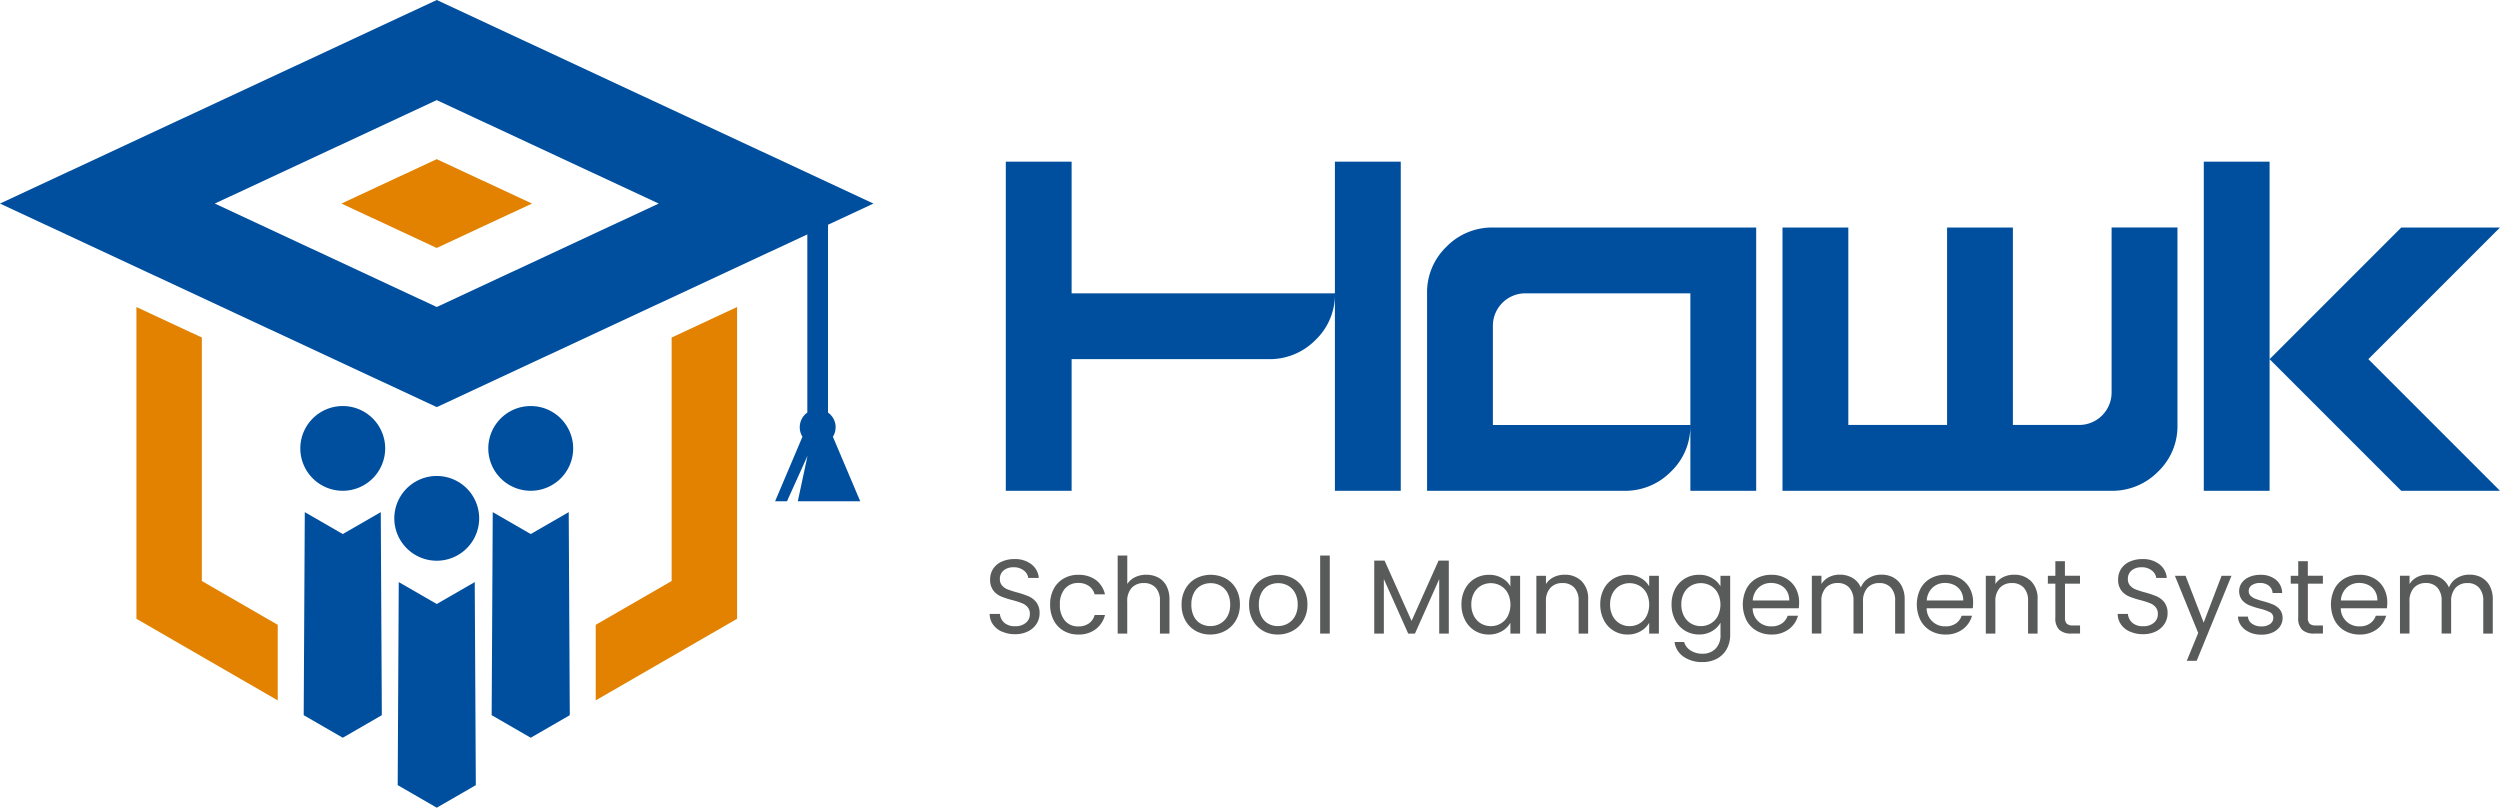 <svg xmlns="http://www.w3.org/2000/svg" width="262.43" height="84.785" viewBox="0 0 262.43 84.785">
  <g id="Group_134" data-name="Group 134" transform="translate(-83.771 -115.608)">
    <g id="Group_130" data-name="Group 130" transform="translate(187.66 173.924)">
      <path id="Path_524" data-name="Path 524" d="M348.781,203.924a2.281,2.281,0,0,1-.948-.753,1.922,1.922,0,0,1-.353-1.112h1.073a1.4,1.4,0,0,0,.448.912,1.618,1.618,0,0,0,1.145.371,1.644,1.644,0,0,0,1.136-.359,1.171,1.171,0,0,0,.416-.924,1.056,1.056,0,0,0-.242-.721,1.532,1.532,0,0,0-.61-.422,9.424,9.424,0,0,0-.984-.311,8.667,8.667,0,0,1-1.223-.4,1.972,1.972,0,0,1-.786-.625,1.834,1.834,0,0,1-.326-1.145,2,2,0,0,1,.32-1.118,2.065,2.065,0,0,1,.9-.753,3.187,3.187,0,0,1,1.333-.266,2.788,2.788,0,0,1,1.776.541,2.007,2.007,0,0,1,.78,1.438h-1.106a1.181,1.181,0,0,0-.466-.78,1.653,1.653,0,0,0-1.085-.338,1.564,1.564,0,0,0-1.028.326,1.114,1.114,0,0,0-.4.912.984.984,0,0,0,.239.688,1.537,1.537,0,0,0,.586.4,10.013,10.013,0,0,0,.981.314,9.193,9.193,0,0,1,1.229.416,2.055,2.055,0,0,1,.8.631,1.836,1.836,0,0,1,.332,1.157,2.016,2.016,0,0,1-.3,1.061,2.2,2.2,0,0,1-.885.807,2.928,2.928,0,0,1-1.384.311,3.193,3.193,0,0,1-1.366-.272Z" transform="translate(-347.48 -195.926)" fill="#595a5a"/>
      <path id="Path_525" data-name="Path 525" d="M369.067,203.3a2.726,2.726,0,0,1,1.046-1.091,2.984,2.984,0,0,1,1.534-.389,3.02,3.02,0,0,1,1.845.541,2.558,2.558,0,0,1,.957,1.507h-1.085a1.559,1.559,0,0,0-.6-.873,1.852,1.852,0,0,0-1.112-.32,1.793,1.793,0,0,0-1.4.592,2.419,2.419,0,0,0-.532,1.677,2.465,2.465,0,0,0,.532,1.692,1.779,1.779,0,0,0,1.4.6,1.88,1.88,0,0,0,1.106-.311,1.57,1.57,0,0,0,.61-.885h1.085a2.67,2.67,0,0,1-.975,1.489,2.915,2.915,0,0,1-1.827.559,3,3,0,0,1-1.534-.389,2.685,2.685,0,0,1-1.046-1.1,3.493,3.493,0,0,1-.377-1.659,3.415,3.415,0,0,1,.377-1.644Z" transform="translate(-362.349 -199.796)" fill="#595a5a"/>
      <path id="Path_526" data-name="Path 526" d="M396.672,197.358a2.091,2.091,0,0,1,.87.879,3,3,0,0,1,.314,1.429v3.576h-1V199.81a1.961,1.961,0,0,0-.454-1.39,1.624,1.624,0,0,0-1.241-.481,1.67,1.67,0,0,0-1.268.5,2.034,2.034,0,0,0-.469,1.45v3.355H392.42V195.05h1.008v2.99a1.979,1.979,0,0,1,.825-.721,2.66,2.66,0,0,1,1.178-.254A2.629,2.629,0,0,1,396.672,197.358Z" transform="translate(-378.984 -195.05)" fill="#595a5a"/>
      <path id="Path_527" data-name="Path 527" d="M416.337,207.7a2.765,2.765,0,0,1-1.085-1.1,3.367,3.367,0,0,1-.392-1.656,3.262,3.262,0,0,1,.4-1.644,2.813,2.813,0,0,1,1.1-1.1,3.374,3.374,0,0,1,3.121,0,2.779,2.779,0,0,1,1.1,1.091,3.277,3.277,0,0,1,.4,1.65,3.229,3.229,0,0,1-.416,1.656,2.88,2.88,0,0,1-1.124,1.1,3.234,3.234,0,0,1-1.573.389,3.076,3.076,0,0,1-1.546-.389Zm2.562-.753a1.941,1.941,0,0,0,.768-.762,2.459,2.459,0,0,0,.293-1.241,2.5,2.5,0,0,0-.287-1.241,1.9,1.9,0,0,0-.753-.759,2.087,2.087,0,0,0-1.008-.248,2.136,2.136,0,0,0-1.014.248,1.806,1.806,0,0,0-.735.759,2.562,2.562,0,0,0-.278,1.241,2.626,2.626,0,0,0,.272,1.25,1.787,1.787,0,0,0,.727.759,2.016,2.016,0,0,0,1,.248,2.13,2.13,0,0,0,1.02-.254Z" transform="translate(-394.715 -199.796)" fill="#595a5a"/>
      <path id="Path_528" data-name="Path 528" d="M440.037,207.7a2.765,2.765,0,0,1-1.085-1.1,3.367,3.367,0,0,1-.392-1.656,3.262,3.262,0,0,1,.4-1.644,2.813,2.813,0,0,1,1.1-1.1,3.374,3.374,0,0,1,3.121,0,2.778,2.778,0,0,1,1.1,1.091,3.277,3.277,0,0,1,.4,1.65,3.23,3.23,0,0,1-.416,1.656,2.88,2.88,0,0,1-1.124,1.1,3.234,3.234,0,0,1-1.573.389,3.076,3.076,0,0,1-1.546-.389Zm2.562-.753a1.941,1.941,0,0,0,.768-.762,2.458,2.458,0,0,0,.293-1.241,2.5,2.5,0,0,0-.287-1.241,1.9,1.9,0,0,0-.753-.759,2.087,2.087,0,0,0-1.008-.248,2.136,2.136,0,0,0-1.014.248,1.805,1.805,0,0,0-.735.759,2.562,2.562,0,0,0-.278,1.241,2.626,2.626,0,0,0,.272,1.25,1.786,1.786,0,0,0,.727.759,2.016,2.016,0,0,0,1,.248,2.13,2.13,0,0,0,1.02-.254Z" transform="translate(-411.329 -199.796)" fill="#595a5a"/>
      <path id="Path_529" data-name="Path 529" d="M464.518,195.05v8.192H463.51V195.05Z" transform="translate(-428.819 -195.05)" fill="#595a5a"/>
      <path id="Path_530" data-name="Path 530" d="M490.327,196.83v7.66H489.32v-5.714l-2.547,5.714h-.709l-2.556-5.722v5.722H482.5v-7.66h1.085l2.834,6.332,2.834-6.332Z" transform="translate(-442.132 -196.298)" fill="#595a5a"/>
      <path id="Path_531" data-name="Path 531" d="M513.5,203.3a2.738,2.738,0,0,1,1.034-1.091A2.822,2.822,0,0,1,516,201.82a2.657,2.657,0,0,1,1.384.344,2.287,2.287,0,0,1,.873.864v-1.106h1.019v6.066h-1.019v-1.13a2.373,2.373,0,0,1-.891.879,2.69,2.69,0,0,1-1.378.35,2.737,2.737,0,0,1-2.49-1.516,3.483,3.483,0,0,1-.377-1.638A3.425,3.425,0,0,1,513.5,203.3Zm4.485.448a1.979,1.979,0,0,0-.747-.78,2.112,2.112,0,0,0-2.063-.006,1.931,1.931,0,0,0-.741.774,2.463,2.463,0,0,0-.278,1.2,2.523,2.523,0,0,0,.278,1.211,1.963,1.963,0,0,0,.741.786,1.99,1.99,0,0,0,1.029.272,2.019,2.019,0,0,0,1.035-.272,1.938,1.938,0,0,0,.747-.786,2.75,2.75,0,0,0,0-2.4Z" transform="translate(-463.597 -199.796)" fill="#595a5a"/>
      <path id="Path_532" data-name="Path 532" d="M544.168,202.46a2.578,2.578,0,0,1,.688,1.931v3.576h-1v-3.432a1.961,1.961,0,0,0-.454-1.39,1.624,1.624,0,0,0-1.241-.481,1.67,1.67,0,0,0-1.268.5,2.034,2.034,0,0,0-.469,1.45v3.355H539.42V201.9h1.008v.864a2,2,0,0,1,.813-.721,2.512,2.512,0,0,1,1.133-.254,2.463,2.463,0,0,1,1.794.67Z" transform="translate(-482.034 -199.775)" fill="#595a5a"/>
      <path id="Path_533" data-name="Path 533" d="M562.227,203.3a2.737,2.737,0,0,1,1.035-1.091,2.822,2.822,0,0,1,1.468-.389,2.657,2.657,0,0,1,1.384.344,2.287,2.287,0,0,1,.873.864v-1.106h1.019v6.066h-1.019v-1.13a2.374,2.374,0,0,1-.891.879,2.69,2.69,0,0,1-1.378.35,2.737,2.737,0,0,1-2.49-1.516,3.483,3.483,0,0,1-.377-1.638A3.425,3.425,0,0,1,562.227,203.3Zm4.485.448a1.979,1.979,0,0,0-.747-.78,2.112,2.112,0,0,0-2.063-.006,1.93,1.93,0,0,0-.741.774,2.462,2.462,0,0,0-.278,1.2,2.523,2.523,0,0,0,.278,1.211,1.963,1.963,0,0,0,.741.786,1.99,1.99,0,0,0,1.029.272,2.019,2.019,0,0,0,1.034-.272,1.938,1.938,0,0,0,.747-.786,2.75,2.75,0,0,0,0-2.4Z" transform="translate(-497.758 -199.796)" fill="#595a5a"/>
      <path id="Path_534" data-name="Path 534" d="M591.137,202.15a2.283,2.283,0,0,1,.879.864v-1.106h1.019v6.2a3.024,3.024,0,0,1-.356,1.477,2.543,2.543,0,0,1-1.014,1.014,3.1,3.1,0,0,1-1.534.365,3.348,3.348,0,0,1-1.991-.565,2.2,2.2,0,0,1-.942-1.54h1a1.575,1.575,0,0,0,.688.891,2.25,2.25,0,0,0,1.25.338,1.853,1.853,0,0,0,1.357-.52,1.968,1.968,0,0,0,.526-1.462v-1.274a2.437,2.437,0,0,1-.885.885,2.605,2.605,0,0,1-1.372.353,2.819,2.819,0,0,1-1.468-.4,2.772,2.772,0,0,1-1.034-1.118,3.483,3.483,0,0,1-.377-1.638,3.425,3.425,0,0,1,.377-1.632,2.737,2.737,0,0,1,1.034-1.091,2.822,2.822,0,0,1,1.468-.389,2.642,2.642,0,0,1,1.378.344Zm.6,1.582a1.98,1.98,0,0,0-.747-.78,2.111,2.111,0,0,0-2.063-.006,1.931,1.931,0,0,0-.742.774,2.462,2.462,0,0,0-.278,1.2,2.523,2.523,0,0,0,.278,1.211,1.964,1.964,0,0,0,.742.786,1.989,1.989,0,0,0,1.028.272,2.019,2.019,0,0,0,1.034-.272,1.939,1.939,0,0,0,.747-.786,2.751,2.751,0,0,0,0-2.4Z" transform="translate(-515.304 -199.782)" fill="#595a5a"/>
      <path id="Path_535" data-name="Path 535" d="M617.788,205.316h-4.849a1.907,1.907,0,0,0,1.973,1.9,1.864,1.864,0,0,0,1.091-.3,1.617,1.617,0,0,0,.613-.813H617.7a2.6,2.6,0,0,1-.975,1.423,2.941,2.941,0,0,1-1.815.547,3.052,3.052,0,0,1-1.546-.389,2.723,2.723,0,0,1-1.067-1.1,3.763,3.763,0,0,1-.012-3.307,2.66,2.66,0,0,1,1.058-1.091,3.151,3.151,0,0,1,1.567-.383,3,3,0,0,1,1.528.377,2.6,2.6,0,0,1,1.023,1.034,3.064,3.064,0,0,1,.359,1.489c0,.191-.012.395-.033.61Zm-1.262-1.809a1.655,1.655,0,0,0-.691-.631,2.163,2.163,0,0,0-.969-.215,1.865,1.865,0,0,0-1.3.487,1.978,1.978,0,0,0-.613,1.351h3.83a1.846,1.846,0,0,0-.254-.99Z" transform="translate(-532.851 -199.782)" fill="#595a5a"/>
      <path id="Path_536" data-name="Path 536" d="M644.691,202.069a2.1,2.1,0,0,1,.873.879,2.96,2.96,0,0,1,.32,1.429v3.576h-1v-3.432a1.974,1.974,0,0,0-.448-1.39,1.579,1.579,0,0,0-1.211-.481,1.64,1.64,0,0,0-1.25.5,2.068,2.068,0,0,0-.463,1.456v3.343h-1v-3.432a1.973,1.973,0,0,0-.448-1.39,1.578,1.578,0,0,0-1.211-.481,1.64,1.64,0,0,0-1.25.5,2.067,2.067,0,0,0-.463,1.456v3.343H636.14v-6.066h1.008v.873a1.984,1.984,0,0,1,.8-.73,2.416,2.416,0,0,1,1.112-.254,2.619,2.619,0,0,1,1.351.344,2.094,2.094,0,0,1,.873,1.008,2,2,0,0,1,.84-1,2.475,2.475,0,0,1,1.307-.353,2.638,2.638,0,0,1,1.262.293Z" transform="translate(-549.836 -199.761)" fill="#595a5a"/>
      <path id="Path_537" data-name="Path 537" d="M678.878,205.316h-4.849a1.907,1.907,0,0,0,1.973,1.9,1.864,1.864,0,0,0,1.091-.3,1.616,1.616,0,0,0,.613-.813h1.085a2.6,2.6,0,0,1-.975,1.423,2.941,2.941,0,0,1-1.815.547,3.052,3.052,0,0,1-1.546-.389,2.723,2.723,0,0,1-1.067-1.1,3.763,3.763,0,0,1-.012-3.307,2.66,2.66,0,0,1,1.058-1.091A3.151,3.151,0,0,1,676,201.8a3,3,0,0,1,1.528.377,2.6,2.6,0,0,1,1.023,1.034,3.064,3.064,0,0,1,.359,1.489c0,.191-.012.395-.033.61Zm-1.262-1.809a1.654,1.654,0,0,0-.691-.631,2.163,2.163,0,0,0-.969-.215,1.864,1.864,0,0,0-1.3.487,1.978,1.978,0,0,0-.613,1.351h3.83a1.846,1.846,0,0,0-.254-.99Z" transform="translate(-575.676 -199.782)" fill="#595a5a"/>
      <path id="Path_538" data-name="Path 538" d="M701.968,202.46a2.578,2.578,0,0,1,.688,1.931v3.576h-1v-3.432a1.961,1.961,0,0,0-.454-1.39,1.623,1.623,0,0,0-1.241-.481,1.67,1.67,0,0,0-1.268.5,2.034,2.034,0,0,0-.469,1.45v3.355H697.22V201.9h1.008v.864a2,2,0,0,1,.813-.721,2.512,2.512,0,0,1,1.133-.254,2.463,2.463,0,0,1,1.794.67Z" transform="translate(-592.655 -199.775)" fill="#595a5a"/>
      <path id="Path_539" data-name="Path 539" d="M720.807,199.4v3.576a.849.849,0,0,0,.188.625.923.923,0,0,0,.652.182h.741v.852h-.909a1.8,1.8,0,0,1-1.262-.389,1.658,1.658,0,0,1-.422-1.274V199.4h-.786v-.831h.786V197.04H720.8v1.528h1.582v.831H720.8Z" transform="translate(-607.93 -196.445)" fill="#595a5a"/>
      <path id="Path_540" data-name="Path 540" d="M744.831,203.924a2.281,2.281,0,0,1-.948-.753,1.923,1.923,0,0,1-.353-1.112H744.6a1.4,1.4,0,0,0,.448.912,1.618,1.618,0,0,0,1.145.371,1.644,1.644,0,0,0,1.136-.359,1.171,1.171,0,0,0,.416-.924,1.056,1.056,0,0,0-.242-.721,1.532,1.532,0,0,0-.61-.422,9.428,9.428,0,0,0-.984-.311,8.664,8.664,0,0,1-1.223-.4,1.972,1.972,0,0,1-.786-.625,1.835,1.835,0,0,1-.326-1.145,2,2,0,0,1,.32-1.118,2.065,2.065,0,0,1,.9-.753,3.188,3.188,0,0,1,1.333-.266,2.788,2.788,0,0,1,1.776.541,2.007,2.007,0,0,1,.78,1.438h-1.106a1.181,1.181,0,0,0-.466-.78,1.654,1.654,0,0,0-1.085-.338,1.565,1.565,0,0,0-1.029.326,1.114,1.114,0,0,0-.4.912.984.984,0,0,0,.239.688,1.537,1.537,0,0,0,.586.4,10.02,10.02,0,0,0,.981.314,9.2,9.2,0,0,1,1.229.416,2.054,2.054,0,0,1,.8.631,1.836,1.836,0,0,1,.332,1.157,2.016,2.016,0,0,1-.3,1.061,2.2,2.2,0,0,1-.885.807,2.928,2.928,0,0,1-1.384.311,3.193,3.193,0,0,1-1.366-.272Z" transform="translate(-625.119 -195.926)" fill="#595a5a"/>
      <path id="Path_541" data-name="Path 541" d="M769.544,202.16l-3.654,8.922h-1.04l1.2-2.921-2.446-6h1.118l1.9,4.915,1.881-4.915Z" transform="translate(-639.189 -200.034)" fill="#595a5a"/>
      <path id="Path_542" data-name="Path 542" d="M786.976,207.857a2.1,2.1,0,0,1-.873-.664,1.746,1.746,0,0,1-.353-.981h1.041a1.015,1.015,0,0,0,.428.741,1.625,1.625,0,0,0,1,.287,1.464,1.464,0,0,0,.909-.254.778.778,0,0,0,.332-.643.636.636,0,0,0-.353-.592,4.977,4.977,0,0,0-1.1-.383,8.078,8.078,0,0,1-1.1-.359,1.935,1.935,0,0,1-.729-.541,1.534,1.534,0,0,1-.027-1.8,1.866,1.866,0,0,1,.786-.613,2.8,2.8,0,0,1,1.163-.227,2.485,2.485,0,0,1,1.627.508,1.84,1.84,0,0,1,.664,1.4h-1.008a1.032,1.032,0,0,0-.383-.762,1.428,1.428,0,0,0-.936-.287,1.444,1.444,0,0,0-.864.233.717.717,0,0,0-.32.61.669.669,0,0,0,.194.493,1.406,1.406,0,0,0,.487.311,8.127,8.127,0,0,0,.813.26,8.476,8.476,0,0,1,1.061.35,1.9,1.9,0,0,1,.7.514,1.393,1.393,0,0,1,.3.9,1.532,1.532,0,0,1-.278.9,1.838,1.838,0,0,1-.78.625,2.765,2.765,0,0,1-1.157.227,3.126,3.126,0,0,1-1.25-.239Z" transform="translate(-654.716 -199.803)" fill="#595a5a"/>
      <path id="Path_543" data-name="Path 543" d="M806.077,199.4v3.576a.849.849,0,0,0,.188.625.923.923,0,0,0,.652.182h.742v.852h-.909a1.8,1.8,0,0,1-1.262-.389,1.658,1.658,0,0,1-.422-1.274V199.4h-.786v-.831h.786V197.04h1.008v1.528h1.582v.831h-1.582Z" transform="translate(-667.706 -196.445)" fill="#595a5a"/>
      <path id="Path_544" data-name="Path 544" d="M824.278,205.316h-4.849a1.907,1.907,0,0,0,1.973,1.9,1.864,1.864,0,0,0,1.091-.3,1.616,1.616,0,0,0,.613-.813h1.085a2.6,2.6,0,0,1-.975,1.423,2.941,2.941,0,0,1-1.815.547,3.052,3.052,0,0,1-1.546-.389,2.722,2.722,0,0,1-1.067-1.1,3.763,3.763,0,0,1-.012-3.307,2.66,2.66,0,0,1,1.058-1.091,3.151,3.151,0,0,1,1.567-.383,3,3,0,0,1,1.528.377,2.6,2.6,0,0,1,1.023,1.034,3.064,3.064,0,0,1,.359,1.489c0,.191-.012.395-.033.61Zm-1.262-1.809a1.654,1.654,0,0,0-.691-.631,2.163,2.163,0,0,0-.969-.215,1.864,1.864,0,0,0-1.3.487,1.978,1.978,0,0,0-.613,1.351h3.83a1.846,1.846,0,0,0-.254-.99Z" transform="translate(-677.604 -199.782)" fill="#595a5a"/>
      <path id="Path_545" data-name="Path 545" d="M851.181,202.069a2.1,2.1,0,0,1,.873.879,2.961,2.961,0,0,1,.32,1.429v3.576h-1v-3.432a1.974,1.974,0,0,0-.448-1.39,1.579,1.579,0,0,0-1.211-.481,1.64,1.64,0,0,0-1.25.5,2.068,2.068,0,0,0-.463,1.456v3.343h-1v-3.432a1.973,1.973,0,0,0-.448-1.39,1.578,1.578,0,0,0-1.211-.481,1.64,1.64,0,0,0-1.25.5,2.067,2.067,0,0,0-.463,1.456v3.343H842.63v-6.066h1.008v.873a1.984,1.984,0,0,1,.8-.73,2.415,2.415,0,0,1,1.112-.254,2.618,2.618,0,0,1,1.351.344,2.094,2.094,0,0,1,.873,1.008,2,2,0,0,1,.84-1,2.475,2.475,0,0,1,1.307-.353,2.638,2.638,0,0,1,1.262.293Z" transform="translate(-694.59 -199.761)" fill="#595a5a"/>
    </g>
    <g id="Group_131" data-name="Group 131" transform="translate(189.352 132.578)">
      <path id="Path_546" data-name="Path 546" d="M353.14,91.31V56.76h6.909V70.579h27.638a6.59,6.59,0,0,1-2.051,4.912,6.725,6.725,0,0,1-4.858,2H360.049V91.307H353.14Zm34.547,0V56.76H394.6V91.307h-6.909Z" transform="translate(-353.14 -56.76)" fill="#004f9f"/>
      <path id="Path_547" data-name="Path 547" d="M501.043,107.518V86.789a6.615,6.615,0,0,1,2-4.858,6.7,6.7,0,0,1,4.912-2.051H535.59v27.638h-6.909V86.789H511.406a3.41,3.41,0,0,0-3.456,3.453v10.366h20.728a6.59,6.59,0,0,1-2.051,4.912,6.725,6.725,0,0,1-4.858,2H501.04Z" transform="translate(-456.821 -72.968)" fill="#004f9f"/>
      <path id="Path_548" data-name="Path 548" d="M625.84,107.511V79.873h6.909V100.6h10.366V79.873h6.909V100.6h6.909a3.41,3.41,0,0,0,3.453-3.456V79.87H667.3V100.6a6.59,6.59,0,0,1-2.051,4.912,6.724,6.724,0,0,1-4.858,2H625.84Z" transform="translate(-544.308 -72.961)" fill="#004f9f"/>
      <path id="Path_549" data-name="Path 549" d="M773.75,91.31V56.76h6.909V91.307H773.75Zm20.728,0L780.659,77.491l13.819-13.819h10.366L791.025,77.491,804.844,91.31H794.478Z" transform="translate(-647.996 -56.76)" fill="#004f9f"/>
    </g>
    <g id="Group_132" data-name="Group 132" transform="translate(83.771 115.608)">
      <path id="Path_550" data-name="Path 550" d="M171.44,147v.015a4.454,4.454,0,0,1,4.455-4.455h0a4.454,4.454,0,0,1,4.455,4.455V147a4.454,4.454,0,0,1-4.455,4.455h0A4.454,4.454,0,0,1,171.44,147Z" transform="translate(-120.183 -99.937)" fill="#004f9f"/>
      <path id="Path_551" data-name="Path 551" d="M105.44,147v.015a4.454,4.454,0,0,1,4.455-4.455h0a4.454,4.454,0,0,1,4.455,4.455V147a4.454,4.454,0,0,1-4.455,4.455h0A4.454,4.454,0,0,1,105.44,147Z" transform="translate(-73.916 -99.937)" fill="#004f9f"/>
      <path id="Path_552" data-name="Path 552" d="M138.44,171.56v.015a4.454,4.454,0,0,1,4.455-4.455h0a4.454,4.454,0,0,1,4.455,4.455v-.015a4.454,4.454,0,0,1-4.455,4.455h0A4.454,4.454,0,0,1,138.44,171.56Z" transform="translate(-97.049 -117.155)" fill="#004f9f"/>
      <path id="Path_553" data-name="Path 553" d="M62.735,141.153l-7.968-4.6v-25.56l-6.868-3.2v32.726l14.835,8.566Z" transform="translate(-33.579 -75.563)" fill="#e28200"/>
      <path id="Path_554" data-name="Path 554" d="M139.63,225.684l.111-21.314,3.988,2.3,3.988-2.3.114,21.314-4.1,2.368Z" transform="translate(-97.883 -143.267)" fill="#004f9f"/>
      <path id="Path_555" data-name="Path 555" d="M172.62,201.124l.114-21.314,3.988,2.3,3.988-2.3.111,21.314-4.1,2.368Z" transform="translate(-121.01 -126.05)" fill="#004f9f"/>
      <path id="Path_556" data-name="Path 556" d="M106.63,201.124l.114-21.314,3.988,2.3,3.988-2.3.111,21.314-4.1,2.368Z" transform="translate(-74.75 -126.05)" fill="#004f9f"/>
      <path id="Path_557" data-name="Path 557" d="M217.128,110.992v25.56l-7.968,4.6v7.929L224,140.516V107.79Z" transform="translate(-146.625 -75.563)" fill="#e28200"/>
      <path id="Path_558" data-name="Path 558" d="M87.718,44.85a1.876,1.876,0,0,0-.8-1.54V23.592l4.772-2.224L45.846,0,0,21.368,45.846,42.736l38.9-18.13v18.7a1.891,1.891,0,0,0-.511,2.538l-2.87,6.772h1.247l2.159-4.778L83.747,52.62H90.3l-2.87-6.772a1.863,1.863,0,0,0,.284-1ZM45.846,32.227l-23.3-10.859,23.3-10.859,23.3,10.859-23.3,10.859Z" fill="#004f9f"/>
      <path id="Path_559" data-name="Path 559" d="M119.88,60.541l10-4.661,10,4.661-10,4.661Z" transform="translate(-84.038 -39.173)" fill="#e28200"/>
    </g>
  </g>
</svg>
